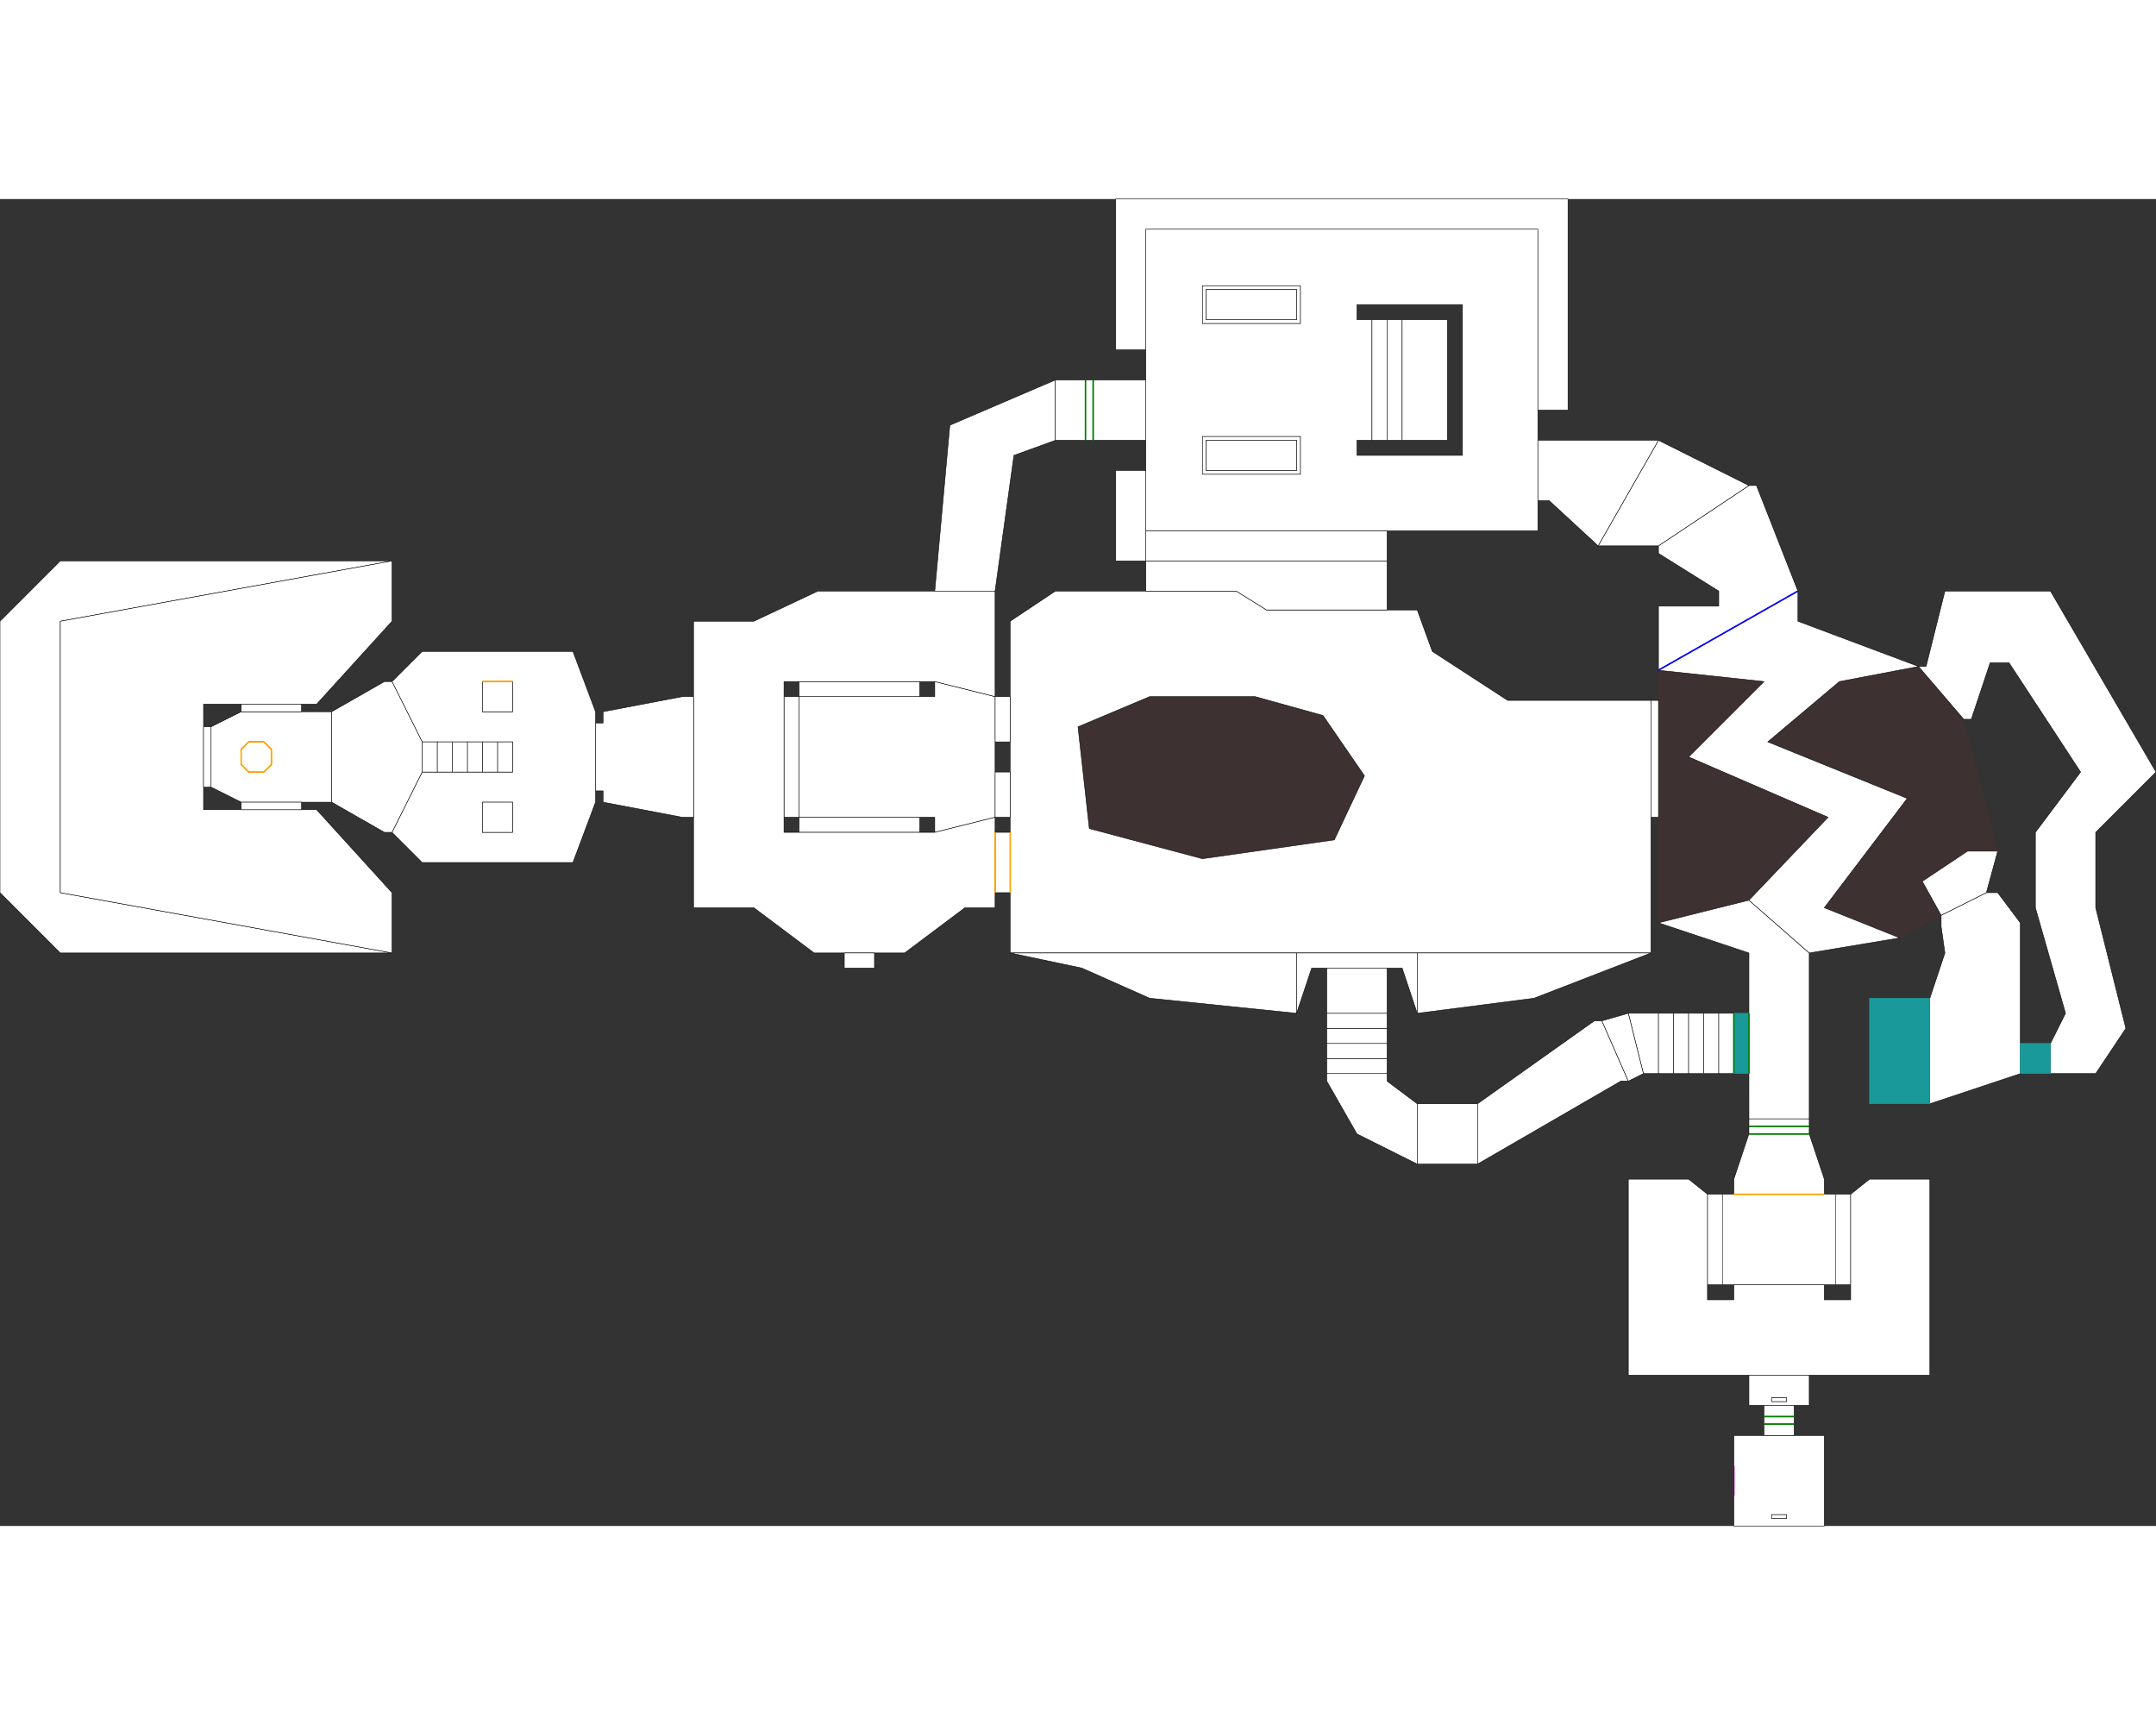<?xml version="1.0" standalone="no"?>
<svg width="1280" height="1024" viewBox="-768 2048 4576 2816" xmlns="http://www.w3.org/2000/svg">
  <rect x="-768" y="2048" width="4576" height="2816" fill="#333333" stroke="none"/>
  <title>DOOM.wad - E1M1</title>
  <g fill-rule="evenodd">
    <!-- Sector type 7 -->
    <g fill="red" stroke="red" opacity="0.05" stroke-width="1">
    <path d="M 2040 3144 L 2128 3272 2064 3408 1784 3448 1544 3384 1520 3168 1672 3104 1896 3104 2040 3144 "/>
    </g>
    <!-- Sector type 0 -->
    <g fill="white" stroke="black" opacity="1.0" stroke-width="1">
    <path d="M 2432 3112 L 2736 3112 2736 3360 2736 3648 2240 3648 1984 3648 1376 3648 1376 3520 1376 3392 1376 3360 1376 3264 1376 3200 1376 3104 1376 2944 1472 2880 1664 2880 1856 2880 1920 2920 2176 2920 2240 2920 2272 3008 2432 3112 M 1896 3104 L 2040 3144 2128 3272 2064 3408 1784 3448 1544 3384 1520 3168 1672 3104 1896 3104 "/>
    <!-- Type 109 -->
    <path d="M 1376 3520 L 1376 3392" stroke="orange" stroke-width="3" />    </g>
    <!-- Sector type 0 -->
    <g fill="white" stroke="black" opacity="1.0" stroke-width="1">
    <path d="M 2176 2816 L 1664 2816 1664 2880 1856 2880 1920 2920 2176 2920 2176 2816 "/>
    </g>
    <!-- Sector type 0 -->
    <g fill="white" stroke="black" opacity="1.0" stroke-width="1">
    <path d="M 1376 3360 L 1376 3264 1344 3264 1344 3360 1376 3360 "/>
    </g>
    <!-- Sector type 0 -->
    <g fill="white" stroke="black" opacity="1.0" stroke-width="1">
    <path d="M 1376 3520 L 1376 3392 1344 3392 1344 3520 1376 3520 "/>
    <!-- Type 38 -->
    <path d="M 1344 3392 L 1344 3520" stroke="orange" stroke-width="3" />    <!-- Type 109 -->
    <path d="M 1376 3520 L 1376 3392" stroke="orange" stroke-width="3" />    </g>
    <!-- Sector type 0 -->
    <g fill="white" stroke="black" opacity="1.0" stroke-width="1">
    <path d="M 1344 3104 L 1344 3200 1376 3200 1376 3104 1344 3104 "/>
    </g>
    <!-- Sector type 0 -->
    <g fill="white" stroke="black" opacity="1.0" stroke-width="1">
    <path d="M 2048 3904 L 2176 3904 2176 3920 2240 3968 2240 4096 2112 4032 2048 3920 2048 3904 "/>
    </g>
    <!-- Sector type 0 -->
    <g fill="white" stroke="black" opacity="1.0" stroke-width="1">
    <path d="M 2048 3904 L 2048 3872 2176 3872 2176 3904 2048 3904 "/>
    </g>
    <!-- Sector type 0 -->
    <g fill="white" stroke="black" opacity="1.0" stroke-width="1">
    <path d="M 2048 3872 L 2048 3840 2176 3840 2176 3872 2048 3872 "/>
    </g>
    <!-- Sector type 0 -->
    <g fill="white" stroke="black" opacity="1.0" stroke-width="1">
    <path d="M 2048 3840 L 2048 3808 2176 3808 2176 3840 2048 3840 "/>
    </g>
    <!-- Sector type 0 -->
    <g fill="white" stroke="black" opacity="1.0" stroke-width="1">
    <path d="M 2048 3808 L 2048 3776 2176 3776 2176 3808 2048 3808 "/>
    </g>
    <!-- Sector type 0 -->
    <g fill="white" stroke="black" opacity="1.0" stroke-width="1">
    <path d="M 1984 3648 L 1984 3776 1672 3744 1528 3680 1376 3648 1984 3648 "/>
    </g>
    <!-- Sector type 0 -->
    <g fill="white" stroke="black" opacity="1.0" stroke-width="1">
    <path d="M 2240 3648 L 2240 3776 2208 3680 2176 3680 2048 3680 2016 3680 1984 3776 1984 3648 2240 3648 "/>
    </g>
    <!-- Sector type 0 -->
    <g fill="white" stroke="black" opacity="1.0" stroke-width="1">
    <path d="M 2176 3704 L 2176 3680 2048 3680 2048 3704 2048 3776 2176 3776 2176 3704 "/>
    </g>
    <!-- Sector type 0 -->
    <g fill="white" stroke="black" opacity="1.0" stroke-width="1">
    <path d="M 1664 2816 L 1664 2752 2176 2752 2176 2816 1664 2816 "/>
    </g>
    <!-- Sector type 0 -->
    <g fill="white" stroke="black" opacity="1.0" stroke-width="1">
    <path d="M 2176 2752 L 1664 2752 1664 2624 1664 2600 1664 2560 1664 2432 1664 2392 1664 2368 1664 2112 2496 2112 2496 2496 2496 2520 2496 2560 2496 2688 2496 2752 2200 2752 2176 2752 M 1992 2552 L 1784 2552 1784 2632 1992 2632 1992 2552 M 1784 2232 L 1784 2312 1992 2312 1992 2232 1784 2232 M 2112 2592 L 2336 2592 2336 2272 2112 2272 2112 2304 2144 2304 2144 2560 2112 2560 2112 2592 "/>
    </g>
    <!-- Sector type 0 -->
    <g fill="white" stroke="black" opacity="1.0" stroke-width="1">
    <path d="M 1984 2304 L 1984 2240 1792 2240 1792 2304 1984 2304 M 1992 2232 L 1784 2232 1784 2312 1992 2312 1992 2232 "/>
    </g>
    <!-- Sector type 0 -->
    <g fill="white" stroke="black" opacity="1.0" stroke-width="1">
    <path d="M 1792 2304 L 1984 2304 1984 2240 1792 2240 1792 2304 "/>
    </g>
    <!-- Sector type 0 -->
    <g fill="white" stroke="black" opacity="1.0" stroke-width="1">
    <path d="M 1984 2624 L 1984 2560 1792 2560 1792 2624 1984 2624 M 1784 2632 L 1992 2632 1992 2552 1784 2552 1784 2632 "/>
    </g>
    <!-- Sector type 0 -->
    <g fill="white" stroke="black" opacity="1.0" stroke-width="1">
    <path d="M 1792 2624 L 1984 2624 1984 2560 1792 2560 1792 2624 "/>
    </g>
    <!-- Sector type 0 -->
    <g fill="white" stroke="black" opacity="1.0" stroke-width="1">
    <path d="M 2176 2560 L 2144 2560 2144 2304 2176 2304 2176 2560 "/>
    </g>
    <!-- Sector type 0 -->
    <g fill="white" stroke="black" opacity="1.0" stroke-width="1">
    <path d="M 2496 2048 L 2560 2048 2560 2112 2560 2496 2496 2496 2496 2112 1664 2112 1664 2368 1600 2368 1600 2112 1600 2048 1664 2048 2496 2048 "/>
    </g>
    <!-- Sector type 0 -->
    <g fill="white" stroke="black" opacity="1.0" stroke-width="1">
    <path d="M 1664 2432 L 1664 2560 1552 2560 1552 2432 1664 2432 "/>
    <!-- Type 1 -->
    <path d="M 1552 2560 L 1552 2432" stroke="green" stroke-width="3" />    </g>
    <!-- Sector type 0 -->
    <g fill="white" stroke="black" opacity="1.0" stroke-width="1">
    <path d="M 1664 2816 L 1600 2816 1600 2752 1600 2624 1664 2624 1664 2752 1664 2816 "/>
    </g>
    <!-- Sector type 0 -->
    <g fill="white" stroke="black" opacity="1.0" stroke-width="1">
    <path d="M 1216 2880 L 1248 2528 1472 2432 1472 2560 1384 2592 1344 2880 1216 2880 "/>
    </g>
    <!-- Sector type 0 -->
    <g fill="white" stroke="black" opacity="1.0" stroke-width="1">
    <path d="M 1472 2432 L 1472 2560 1536 2560 1536 2432 1472 2432 "/>
    <!-- Type 1 -->
    <path d="M 1536 2432 L 1536 2560" stroke="green" stroke-width="3" />    </g>
    <!-- Sector type 0 -->
    <g fill="white" stroke="black" opacity="1.0" stroke-width="1">
    <path d="M 1552 2560 L 1552 2432 1536 2432 1536 2560 1552 2560 "/>
    <!-- Type 1 -->
    <path d="M 1536 2432 L 1536 2560" stroke="green" stroke-width="3" />    <!-- Type 1 -->
    <path d="M 1552 2560 L 1552 2432" stroke="green" stroke-width="3" />    </g>
    <!-- Sector type 0 -->
    <g fill="white" stroke="black" opacity="1.0" stroke-width="1">
    <path d="M 928 3360 L 928 3104 1184 3104 1216 3104 1216 3072 1344 3104 1344 3200 1344 3264 1344 3360 1216 3392 1216 3360 1184 3360 928 3360 "/>
    </g>
    <!-- Sector type 0 -->
    <g fill="white" stroke="black" opacity="1.0" stroke-width="1">
    <path d="M 1184 3360 L 1184 3392 928 3392 928 3360 896 3360 896 3104 928 3104 928 3360 1184 3360 M 928 3104 L 928 3072 1184 3072 1184 3104 928 3104 "/>
    </g>
    <!-- Sector type 0 -->
    <g fill="white" stroke="black" opacity="1.0" stroke-width="1">
    <path d="M 1344 3104 L 1216 3072 1184 3072 928 3072 896 3072 896 3104 896 3360 896 3392 928 3392 1184 3392 1216 3392 1344 3360 1344 3392 1344 3520 1344 3552 1280 3552 1152 3648 1088 3648 1024 3648 960 3648 832 3552 704 3552 704 3360 704 3104 704 2944 832 2944 968 2880 1216 2880 1344 2880 1344 3104 "/>
    <!-- Type 38 -->
    <path d="M 1344 3392 L 1344 3520" stroke="orange" stroke-width="3" />    </g>
    <!-- Sector type 1 -->
    <g fill="white" stroke="black" opacity="1.0" stroke-width="1">
    <path d="M 1088 3680 L 1024 3680 1024 3648 1088 3648 1088 3680 "/>
    </g>
    <!-- Sector type 0 -->
    <g fill="white" stroke="black" opacity="1.0" stroke-width="1">
    <path d="M 496 3304 L 496 3160 512 3160 512 3136 680 3104 704 3104 704 3360 680 3360 512 3328 512 3304 496 3304 "/>
    </g>
    <!-- Sector type 0 -->
    <g fill="white" stroke="black" opacity="1.0" stroke-width="1">
    <path d="M 64 3392 L 128 3264 160 3264 192 3264 224 3264 256 3264 288 3264 320 3264 320 3200 288 3200 256 3200 224 3200 192 3200 160 3200 128 3200 64 3072 128 3008 448 3008 496 3136 496 3160 496 3304 496 3328 448 3456 128 3456 64 3392 M 320 3392 L 320 3328 256 3328 256 3392 320 3392 M 256 3072 L 256 3136 320 3136 320 3072 256 3072 "/>
    <!-- Type 63 -->
    <path d="M 320 3072 L 256 3072" stroke="orange" stroke-width="3" />    </g>
    <!-- Sector type 0 -->
    <g fill="white" stroke="black" opacity="1.0" stroke-width="1">
    <path d="M 288 3200 L 288 3264 320 3264 320 3200 288 3200 "/>
    </g>
    <!-- Sector type 0 -->
    <g fill="white" stroke="black" opacity="1.0" stroke-width="1">
    <path d="M 288 3200 L 256 3200 256 3264 288 3264 288 3200 "/>
    </g>
    <!-- Sector type 8 -->
    <g fill="white" stroke="black" opacity="1.0" stroke-width="1">
    <path d="M 256 3328 L 256 3392 320 3392 320 3328 256 3328 "/>
    </g>
    <!-- Sector type 8 -->
    <g fill="white" stroke="black" opacity="1.0" stroke-width="1">
    <path d="M 256 3072 L 256 3136 320 3136 320 3072 256 3072 "/>
    <!-- Type 63 -->
    <path d="M 320 3072 L 256 3072" stroke="orange" stroke-width="3" />    </g>
    <!-- Sector type 0 -->
    <g fill="white" stroke="black" opacity="1.0" stroke-width="1">
    <path d="M 256 3200 L 224 3200 224 3264 256 3264 256 3200 "/>
    </g>
    <!-- Sector type 0 -->
    <g fill="white" stroke="black" opacity="1.0" stroke-width="1">
    <path d="M 224 3200 L 192 3200 192 3264 224 3264 224 3200 "/>
    </g>
    <!-- Sector type 0 -->
    <g fill="white" stroke="black" opacity="1.0" stroke-width="1">
    <path d="M 192 3200 L 160 3200 160 3264 192 3264 192 3200 "/>
    </g>
    <!-- Sector type 0 -->
    <g fill="white" stroke="black" opacity="1.0" stroke-width="1">
    <path d="M 64 2816 L -640 2944 -640 3520 64 3648 -640 3648 -768 3520 -768 2944 -640 2816 64 2816 "/>
    </g>
    <!-- Sector type 0 -->
    <g fill="white" stroke="black" opacity="1.0" stroke-width="1">
    <path d="M -128 3328 L -256 3328 -320 3296 -320 3168 -256 3136 -128 3136 -88 3136 -64 3136 -64 3328 -88 3328 -128 3328 M -208 3264 L -192 3248 -192 3216 -208 3200 -240 3200 -256 3216 -256 3248 -240 3264 -208 3264 "/>
    <!-- Type 48 -->
    <path d="M -240 3264 L -208 3264" stroke="orange" stroke-width="3" />    <!-- Type 48 -->
    <path d="M -208 3264 L -192 3248" stroke="orange" stroke-width="3" />    <!-- Type 48 -->
    <path d="M -192 3248 L -192 3216" stroke="orange" stroke-width="3" />    <!-- Type 48 -->
    <path d="M -192 3216 L -208 3200" stroke="orange" stroke-width="3" />    <!-- Type 48 -->
    <path d="M -208 3200 L -240 3200" stroke="orange" stroke-width="3" />    <!-- Type 48 -->
    <path d="M -240 3200 L -256 3216" stroke="orange" stroke-width="3" />    <!-- Type 48 -->
    <path d="M -256 3216 L -256 3248" stroke="orange" stroke-width="3" />    <!-- Type 48 -->
    <path d="M -256 3248 L -240 3264" stroke="orange" stroke-width="3" />    </g>
    <!-- Sector type 0 -->
    <g fill="white" stroke="black" opacity="1.0" stroke-width="1">
    <path d="M -96 3344 L 64 3520 64 3648 -640 3520 -640 2944 64 2816 64 2944 -96 3120 -128 3120 -256 3120 -336 3120 -336 3168 -336 3296 -336 3344 -256 3344 -128 3344 -96 3344 "/>
    </g>
    <!-- Sector type 0 -->
    <g fill="white" stroke="black" opacity="1.0" stroke-width="1">
    <path d="M -128 3120 L -128 3136 -256 3136 -256 3120 -128 3120 "/>
    </g>
    <!-- Sector type 0 -->
    <g fill="white" stroke="black" opacity="1.0" stroke-width="1">
    <path d="M -192 3216 L -208 3200 -240 3200 -256 3216 -256 3248 -240 3264 -208 3264 -192 3248 -192 3216 "/>
    <!-- Type 48 -->
    <path d="M -240 3264 L -208 3264" stroke="orange" stroke-width="3" />    <!-- Type 48 -->
    <path d="M -208 3264 L -192 3248" stroke="orange" stroke-width="3" />    <!-- Type 48 -->
    <path d="M -192 3248 L -192 3216" stroke="orange" stroke-width="3" />    <!-- Type 48 -->
    <path d="M -192 3216 L -208 3200" stroke="orange" stroke-width="3" />    <!-- Type 48 -->
    <path d="M -208 3200 L -240 3200" stroke="orange" stroke-width="3" />    <!-- Type 48 -->
    <path d="M -240 3200 L -256 3216" stroke="orange" stroke-width="3" />    <!-- Type 48 -->
    <path d="M -256 3216 L -256 3248" stroke="orange" stroke-width="3" />    <!-- Type 48 -->
    <path d="M -256 3248 L -240 3264" stroke="orange" stroke-width="3" />    </g>
    <!-- Sector type 0 -->
    <g fill="white" stroke="black" opacity="1.0" stroke-width="1">
    <path d="M -336 3168 L -320 3168 -320 3296 -336 3296 -336 3168 "/>
    </g>
    <!-- Sector type 0 -->
    <g fill="white" stroke="black" opacity="1.0" stroke-width="1">
    <path d="M -256 3344 L -256 3328 -128 3328 -128 3344 -256 3344 "/>
    </g>
    <!-- Sector type 0 -->
    <g fill="white" stroke="black" opacity="1.0" stroke-width="1">
    <path d="M 48 3392 L 64 3392 128 3264 128 3200 64 3072 48 3072 -64 3136 -64 3328 48 3392 "/>
    </g>
    <!-- Sector type 0 -->
    <g fill="white" stroke="black" opacity="1.0" stroke-width="1">
    <path d="M 128 3264 L 160 3264 160 3200 128 3200 128 3264 "/>
    </g>
    <!-- Sector type 0 -->
    <g fill="white" stroke="black" opacity="1.0" stroke-width="1">
    <path d="M 3048 2880 L 2752 3048 2752 2912 2880 2912 2880 2880 2752 2800 2752 2784 2944 2656 2960 2656 3048 2880 "/>
    <!-- Type 88 -->
    <path d="M 2752 3048 L 3048 2880" stroke="blue" stroke-width="3" />    </g>
    <!-- Sector type 0 -->
    <g fill="white" stroke="black" opacity="1.0" stroke-width="1">
    <path d="M 2752 2560 L 2944 2656 2752 2784 2624 2784 2752 2560 "/>
    </g>
    <!-- Sector type 7 -->
    <g fill="red" stroke="red" opacity="0.05" stroke-width="1">
    <path d="M 2752 3584 L 2752 3360 2944 3536 2752 3584 "/>
    </g>
    <!-- Sector type 0 -->
    <g fill="white" stroke="black" opacity="1.0" stroke-width="1">
    <path d="M 2944 3776 L 2944 3648 2752 3584 2944 3536 3072 3648 3072 4000 2944 4000 2944 3904 2944 3776 "/>
    <!-- Type 1 -->
    <path d="M 2944 3904 L 2944 3776" stroke="green" stroke-width="3" />    </g>
    <!-- Sector type 7 -->
    <g fill="red" stroke="red" opacity="0.05" stroke-width="1">
    <path d="M 3352 3568 L 3264 3616 3104 3552 3280 3320 2984 3200 3136 3072 3304 3040 3400 3152 3472 3432 3408 3432 3312 3496 3352 3568 "/>
    </g>
    <!-- Sector type 0 -->
    <g fill="white" stroke="black" opacity="1.0" stroke-width="1">
    <path d="M 3328 3744 L 3328 3968 3520 3904 3520 3840 3520 3584 3472 3520 3448 3520 3352 3568 3352 3592 3360 3648 3328 3744 "/>
    </g>
    <!-- Sector type 0 -->
    <g fill="white" stroke="black" opacity="1.0" stroke-width="1">
    <path d="M 3472 3432 L 3408 3432 3312 3496 3352 3568 3448 3520 3472 3432 "/>
    </g>
    <!-- Sector type 0 -->
    <g fill="white" stroke="black" opacity="1.0" stroke-width="1">
    <path d="M 3264 3616 L 3072 3648 2944 3536 3112 3360 2816 3232 2976 3072 2752 3048 3048 2880 3048 2944 3304 3040 3136 3072 2984 3200 3280 3320 3104 3552 3264 3616 "/>
    <!-- Type 88 -->
    <path d="M 2752 3048 L 3048 2880" stroke="blue" stroke-width="3" />    </g>
    <!-- Sector type 7 -->
    <g fill="red" stroke="red" opacity="0.05" stroke-width="1">
    <path d="M 2976 3072 L 2816 3232 3112 3360 2944 3536 2752 3360 2752 3112 2752 3048 2976 3072 "/>
    </g>
    <!-- Sector type 0 -->
    <g fill="white" stroke="black" opacity="1.0" stroke-width="1">
    <path d="M 3320 3040 L 3360 2880 3584 2880 3808 3264 3680 3392 3680 3552 3744 3808 3680 3904 3584 3904 3584 3840 3616 3776 3552 3552 3552 3392 3648 3264 3496 3032 3456 3032 3416 3152 3400 3152 3304 3040 3320 3040 "/>
    </g>
    <!-- Sector type 0 -->
    <g fill="white" stroke="black" opacity="1.0" stroke-width="1">
    <path d="M 2208 2560 L 2176 2560 2176 2304 2208 2304 2208 2560 "/>
    </g>
    <!-- Sector type 0 -->
    <g fill="white" stroke="black" opacity="1.0" stroke-width="1">
    <path d="M 2208 2560 L 2208 2304 2304 2304 2304 2560 2208 2560 "/>
    </g>
    <!-- Sector type 0 -->
    <g fill="white" stroke="black" opacity="1.0" stroke-width="1">
    <path d="M 2496 2560 L 2520 2560 2752 2560 2624 2784 2520 2688 2496 2688 2496 2560 "/>
    </g>
    <!-- Sector type 0 -->
    <g fill="white" stroke="black" opacity="1.0" stroke-width="1">
    <path d="M 2736 3112 L 2752 3112 2752 3360 2736 3360 2736 3112 "/>
    </g>
    <!-- Sector type 0 -->
    <g fill="white" stroke="black" opacity="1.0" stroke-width="1">
    <path d="M 2736 3648 L 2488 3744 2240 3776 2240 3648 2736 3648 "/>
    </g>
    <!-- Sector type 12 -->
    <g fill="white" stroke="black" opacity="1.0" stroke-width="1">
    <path d="M 2856 4352 L 2856 4160 2888 4160 2912 4160 3104 4160 3128 4160 3160 4160 3160 4352 3128 4352 3104 4352 2912 4352 2888 4352 2856 4352 M 3128 4160 L 3128 4192 3128 4320 3128 4192 3128 4160 M 2888 4320 L 2888 4352 2888 4320 2888 4192 2888 4160 2888 4192 2888 4320 M 3128 4320 L 3128 4352 3128 4320 "/>
    <!-- Type 36 -->
    <path d="M 2912 4160 L 3104 4160" stroke="orange" stroke-width="3" />    </g>
    <!-- Sector type 0 -->
    <g fill="white" stroke="black" opacity="1.0" stroke-width="1">
    <path d="M 2912 4384 L 2912 4352 3104 4352 3104 4384 3160 4384 3160 4352 3160 4160 3200 4128 3328 4128 3328 4544 3072 4544 2944 4544 2688 4544 2688 4128 2816 4128 2856 4160 2856 4352 2856 4384 2912 4384 "/>
    </g>
    <!-- Sector type 0 -->
    <g fill="white" stroke="black" opacity="1.0" stroke-width="1">
    <path d="M 2944 4608 L 2944 4544 3072 4544 3072 4608 3040 4608 2976 4608 2944 4608 M 3024 4592 L 2992 4592 2992 4600 3024 4600 3024 4592 "/>
    </g>
    <!-- Sector type 0 -->
    <g fill="white" stroke="black" opacity="1.0" stroke-width="1">
    <path d="M 2992 4600 L 3024 4600 3024 4592 2992 4592 2992 4600 "/>
    </g>
    <!-- Sector type 0 -->
    <g fill="white" stroke="black" opacity="1.0" stroke-width="1">
    <path d="M 3040 4608 L 3040 4632 2976 4632 2976 4608 3040 4608 "/>
    <!-- Type 1 -->
    <path d="M 3040 4632 L 2976 4632" stroke="green" stroke-width="3" />    </g>
    <!-- Sector type 0 -->
    <g fill="white" stroke="black" opacity="1.0" stroke-width="1">
    <path d="M 3040 4632 L 3040 4648 2976 4648 2976 4632 3040 4632 "/>
    <!-- Type 1 -->
    <path d="M 2976 4648 L 3040 4648" stroke="green" stroke-width="3" />    <!-- Type 1 -->
    <path d="M 3040 4632 L 2976 4632" stroke="green" stroke-width="3" />    </g>
    <!-- Sector type 0 -->
    <g fill="white" stroke="black" opacity="1.0" stroke-width="1">
    <path d="M 3040 4672 L 3104 4672 3104 4864 2912 4864 2912 4800 2912 4736 2912 4672 2976 4672 3040 4672 M 2992 4840 L 2992 4848 3024 4848 3024 4840 2992 4840 "/>
    <!-- Type 11 -->
    <path d="M 2912 4800 L 2912 4736" stroke="purple" stroke-width="3" />    </g>
    <!-- Sector type 0 -->
    <g fill="white" stroke="black" opacity="1.0" stroke-width="1">
    <path d="M 2992 4848 L 3024 4848 3024 4840 2992 4840 2992 4848 "/>
    </g>
    <!-- Sector type 0 -->
    <g fill="white" stroke="black" opacity="1.0" stroke-width="1">
    <path d="M 2976 4672 L 2976 4648 3040 4648 3040 4672 2976 4672 "/>
    <!-- Type 1 -->
    <path d="M 2976 4648 L 3040 4648" stroke="green" stroke-width="3" />    </g>
    <!-- Sector type 0 -->
    <g fill="white" stroke="black" opacity="1.0" stroke-width="1">
    <path d="M 2720 3904 L 2688 3776 2752 3776 2752 3904 2720 3904 "/>
    </g>
    <!-- Sector type 0 -->
    <g fill="white" stroke="black" opacity="1.0" stroke-width="1">
    <path d="M 2752 3904 L 2752 3776 2784 3776 2784 3904 2752 3904 "/>
    </g>
    <!-- Sector type 0 -->
    <g fill="white" stroke="black" opacity="1.0" stroke-width="1">
    <path d="M 2784 3904 L 2784 3776 2816 3776 2816 3904 2784 3904 "/>
    </g>
    <!-- Sector type 0 -->
    <g fill="white" stroke="black" opacity="1.0" stroke-width="1">
    <path d="M 2816 3904 L 2816 3776 2848 3776 2848 3904 2816 3904 "/>
    </g>
    <!-- Sector type 0 -->
    <g fill="white" stroke="black" opacity="1.0" stroke-width="1">
    <path d="M 2848 3904 L 2848 3776 2880 3776 2880 3904 2848 3904 "/>
    </g>
    <!-- Sector type 0 -->
    <g fill="white" stroke="black" opacity="1.0" stroke-width="1">
    <path d="M 2912 3904 L 2912 3776 2880 3776 2880 3904 2912 3904 "/>
    <!-- Type 1 -->
    <path d="M 2912 3776 L 2912 3904" stroke="green" stroke-width="3" />    </g>
    <!-- Sector type 0 -->
    <g fill="white" stroke="black" opacity="1.0" stroke-width="1">
    <path d="M 2264 3968 L 2344 3968 2368 3968 2368 4096 2344 4096 2264 4096 2240 4096 2240 3968 2264 3968 "/>
    </g>
    <!-- Sector type 0 -->
    <g fill="white" stroke="black" opacity="1.0" stroke-width="1">
    <path d="M 2368 3968 L 2368 4096 2672 3920 2688 3920 2632 3792 2616 3792 2368 3968 "/>
    </g>
    <!-- Sector type 0 -->
    <g fill="white" stroke="black" opacity="1.0" stroke-width="1">
    <path d="M 2688 3920 L 2632 3792 2688 3776 2720 3904 2688 3920 "/>
    </g>
    <!-- Sector type 0 -->
    <g fill="white" stroke="black" opacity="1.0" stroke-width="1">
    <path d="M 3072 4000 L 2944 4000 2944 4016 3072 4016 3072 4000 "/>
    <!-- Type 1 -->
    <path d="M 3072 4016 L 2944 4016" stroke="green" stroke-width="3" />    </g>
    <!-- Sector type 9 -->
    <g fill="aqua" stroke="aqua" opacity="0.5" stroke-width="1">
    <path d="M 2912 3776 L 2944 3776 2944 3904 2912 3904 2912 3776 "/>
    <!-- Type 1 -->
    <path d="M 2944 3904 L 2944 3776" stroke="green" stroke-width="3" />    <!-- Type 1 -->
    <path d="M 2912 3776 L 2912 3904" stroke="green" stroke-width="3" />    </g>
    <!-- Sector type 0 -->
    <g fill="white" stroke="black" opacity="1.0" stroke-width="1">
    <path d="M 3072 4032 L 3104 4128 3104 4160 2912 4160 2912 4128 2944 4032 3072 4032 "/>
    <!-- Type 36 -->
    <path d="M 2912 4160 L 3104 4160" stroke="orange" stroke-width="3" />    <!-- Type 1 -->
    <path d="M 2944 4032 L 3072 4032" stroke="green" stroke-width="3" />    </g>
    <!-- Sector type 0 -->
    <g fill="white" stroke="black" opacity="1.0" stroke-width="1">
    <path d="M 2944 4032 L 2944 4016 3072 4016 3072 4032 2944 4032 "/>
    <!-- Type 1 -->
    <path d="M 3072 4016 L 2944 4016" stroke="green" stroke-width="3" />    <!-- Type 1 -->
    <path d="M 2944 4032 L 3072 4032" stroke="green" stroke-width="3" />    </g>
    <!-- Sector type 9 -->
    <g fill="aqua" stroke="aqua" opacity="0.5" stroke-width="1">
    <path d="M 3304 3744 L 3328 3744 3328 3968 3304 3968 3200 3968 3200 3744 3304 3744 "/>
    </g>
    <!-- Sector type 9 -->
    <g fill="aqua" stroke="aqua" opacity="0.5" stroke-width="1">
    <path d="M 3536 3840 L 3520 3840 3520 3904 3536 3904 3584 3904 3584 3840 3536 3840 "/>
    </g>
  </g>
</svg>
